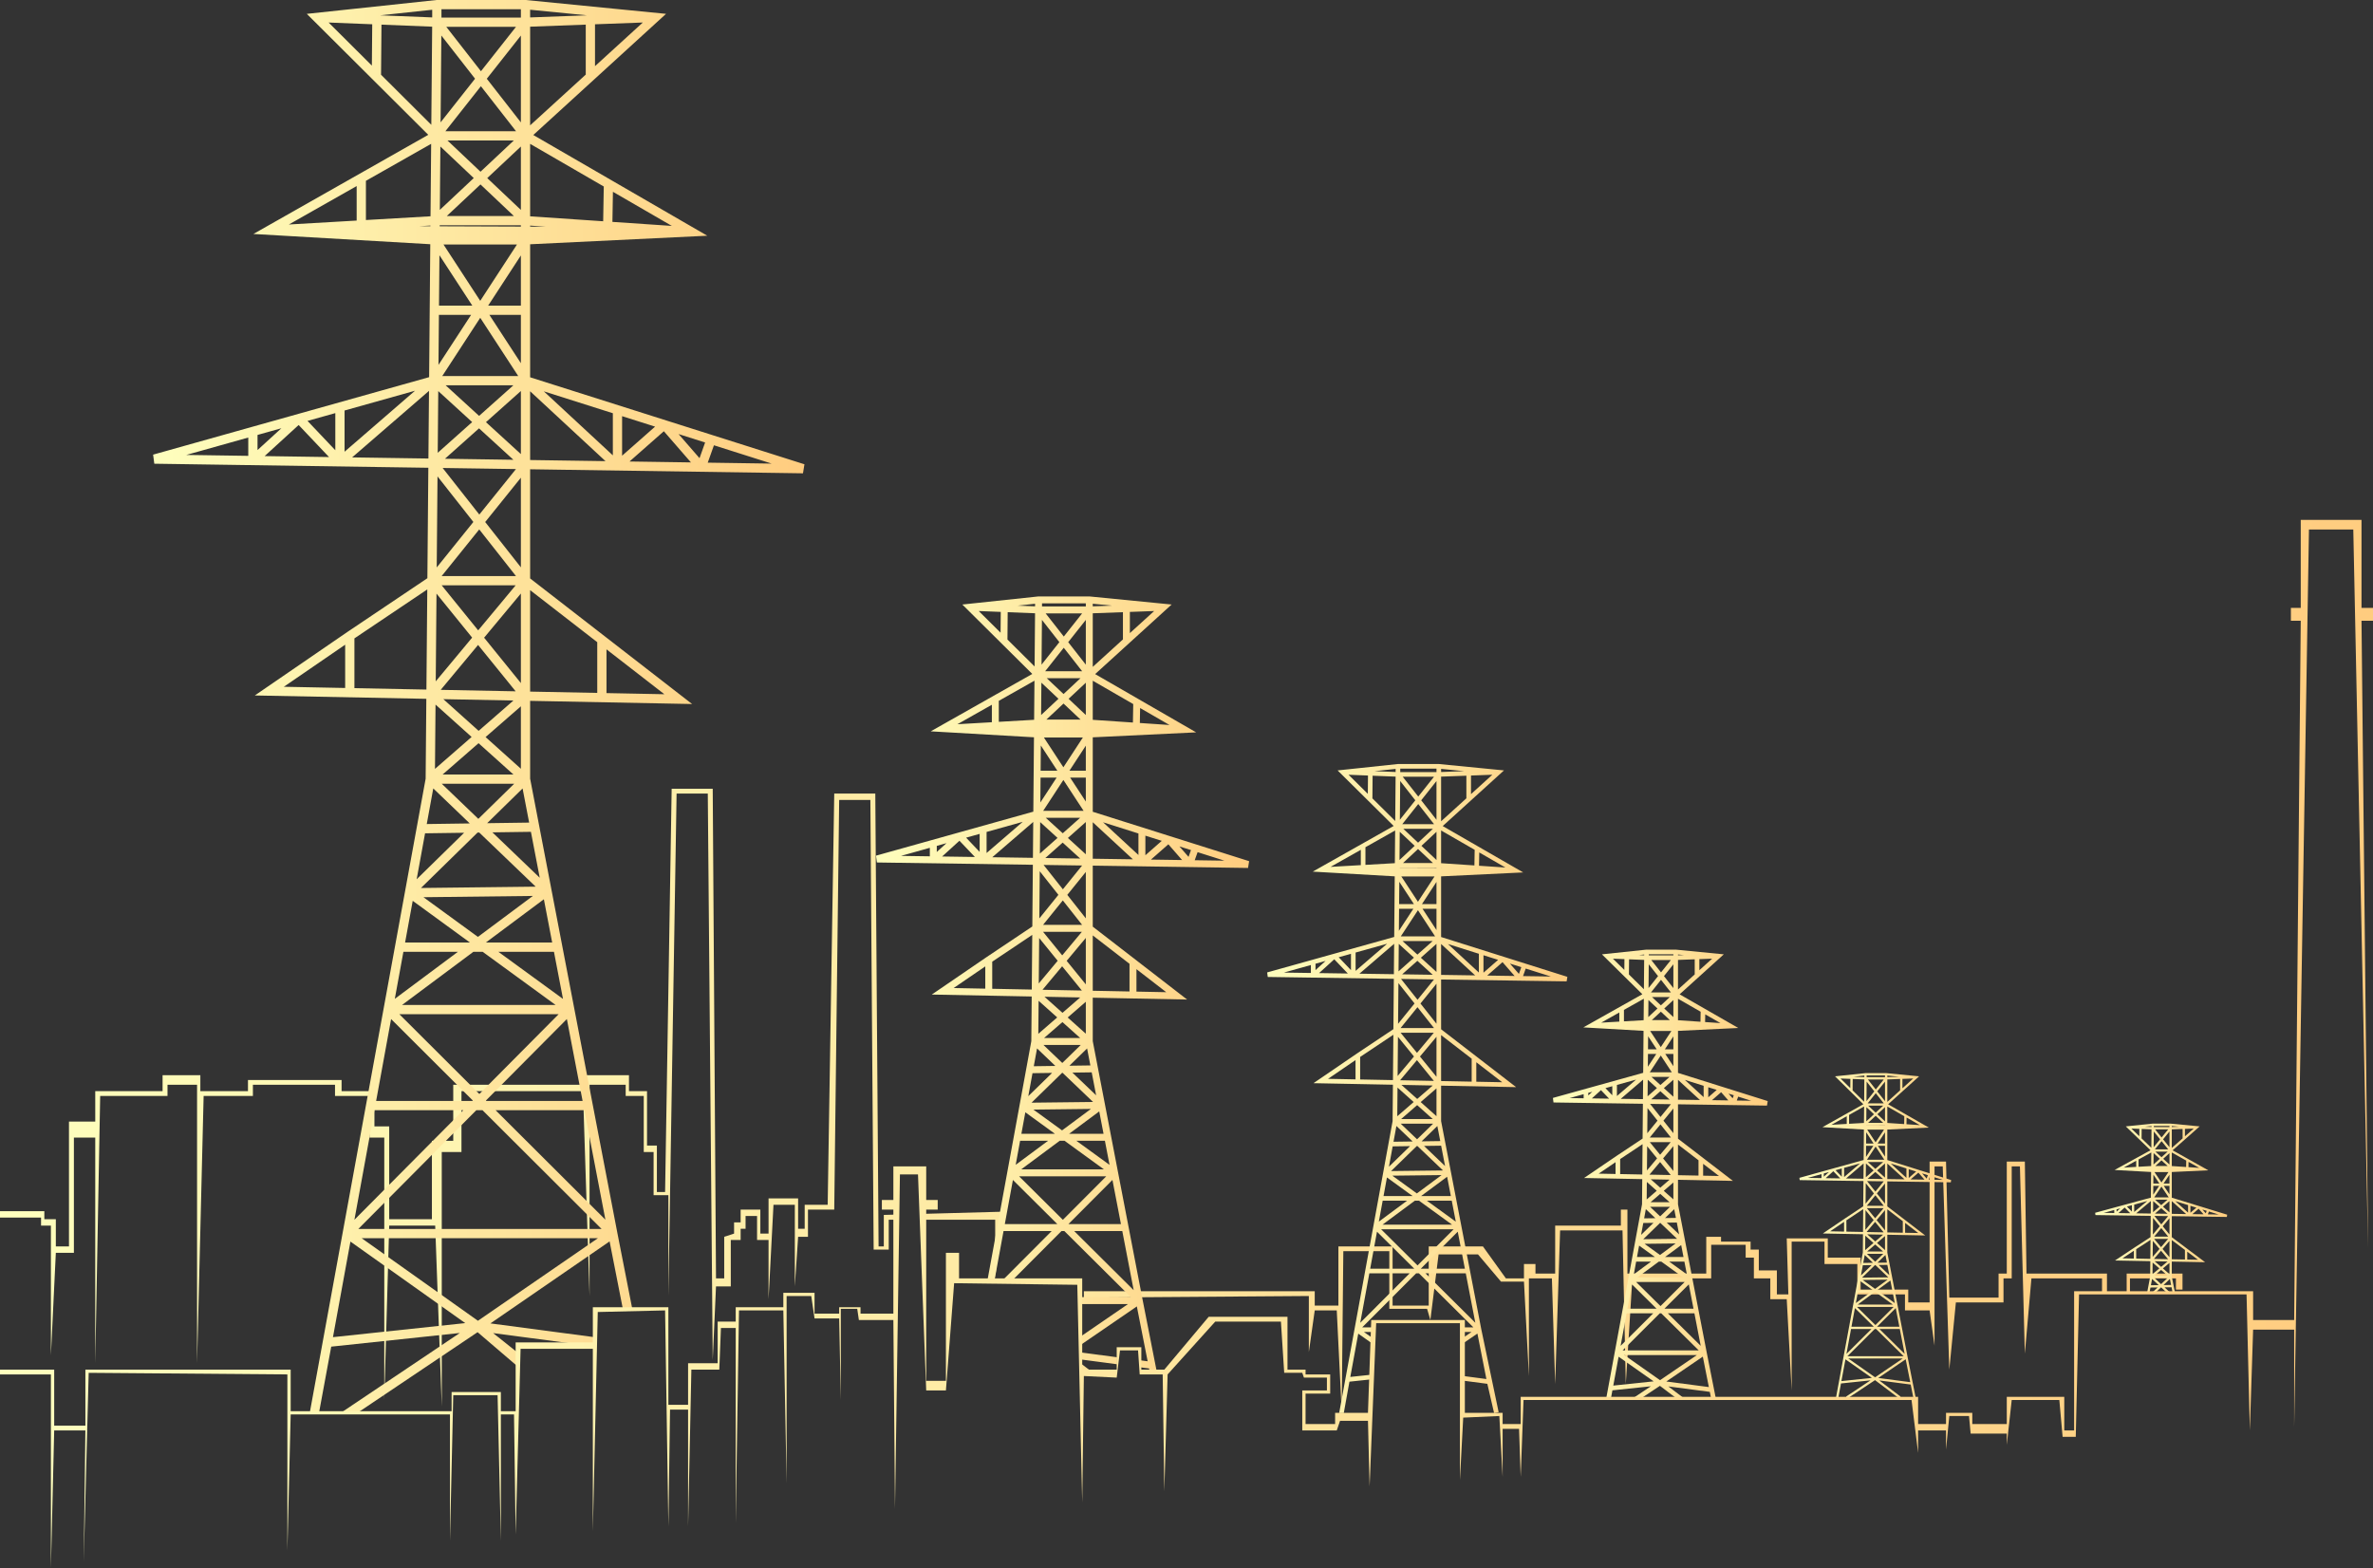 <svg width="513" height="339" viewBox="0 0 513 339" fill="none" xmlns="http://www.w3.org/2000/svg">
<rect x="0" y="0" width="513" height="339" fill="#333333" stroke="none"/>
<g clip-path="url(#clip0_357_2)">
<path fill-rule="evenodd" clip-rule="evenodd" d="M0 263.236H8.875V264.966H11.005V292.988L12.071 270.847H15.976V245.938H20.591V294.718L21.656 236.943H36.212V234.522H42.602V294.718L44.022 236.943H54.673V234.522H72.424V236.943H79.879V245.938H83.074V302.675L84.139 264.966H94.08L95.5 304.059V249.052H99.76V235.905H126.031L127.451 280.188V235.905V234.522H135.262V236.943H139.167V249.052H141.297V258.393H144.492V280.188L146.267 171.557H153.012L154.078 294.026L154.788 278.112H157.983V268.079H160.113V265.658H161.178V262.89H163.663V268.079H166.148V280.88L167.213 260.468H171.828V278.112L172.538 267.387H174.669V261.506H180.349L181.414 172.941H188.159L188.869 270.155H192.129V263.696H193.677V262.587L191.064 262.658V269.463H189.934L189.224 171.557H180.349L178.929 260.468H173.958V265.658H172.538V259.085H166.148V266.696H164.373V261.506H160.113V264.274H158.693V266.696L156.563 267.387V276.382H154.788L154.078 170.52H145.202L143.782 257.701H142.007V247.668H139.877V235.905H135.972V232.446H126.741V234.522H97.985V246.63H93.37V263.582H84.139V243.516H80.944V235.905H73.844V233.484H53.608V235.905H43.312V232.446H35.147V235.905H20.591V242.479H14.911V269.463H12.071V263.582H9.585V261.852H0V263.236ZM199.5 262.429V263.696H215.14V276.382L216.561 261.966L199.5 262.429ZM282.949 279.15H234.311V280.534L282.949 280.188V282.264V292.296L284.222 283.302H285.079H288.984L290.049 305.097L290.404 270.501H300.345V282.956H308.51L309.22 285.377L310.995 271.193H319.516L324.486 277.074H329.456L330.521 297.486V276.382H335.491L336.201 299.216L337.266 266.004H350.757L351.467 299.216L352.887 276.382H369.928V269.117H372.768H377.383V271.885H379.158V276.382H382.709V280.88H386.259L387.324 300.599V268.425H394.424V273.269H401.525V279.842H411.82V283.302H417.145L418.21 290.913V252.165H419.985L421.406 296.102L422.826 281.572H433.121V276.382H434.896V252.165H436.671L437.736 292.642L439.156 276.382H454.422V279.496H455.487V275.344H438.091L437.736 251.128H433.831V275.344H432.056V280.534H421.406L420.695 251.128H417.145V281.572H412.53V278.804H402.235V271.885H395.134V267.733H386.259L386.614 279.842H384.129V274.653H380.224V270.155H378.448V268.425H372.058V267.387H368.863V275.344H351.822V261.506H350.402V264.966H336.201V275.344H331.941V273.269H329.456V276.382H325.551L320.581 269.463H308.865V282.264H301.055V269.463H289.339V282.264H284.369H284.222V279.15H282.949ZM459.747 275.344V279.496H460.457V276.382H470.398V278.804H471.818V275.344H459.747Z" fill="url(#paint0_linear_357_2)"/>
<path fill-rule="evenodd" clip-rule="evenodd" d="M114.606 81.568V52.809L152.901 50.961L115.288 29.187L143.984 2.993L113.655 0H94.382L66.327 2.996L92.583 29.148L54.781 50.582L93.018 52.799L92.769 81.54L33.102 98.289L33.357 100.252L92.599 101.129L92.392 125.008L75.061 136.65L75.053 136.655L55.087 150.354L92.165 151.08L92.016 168.348L67 305.234H69L71.605 291.135L99.4 288.182L74 305.234H77.597L103.246 288.008L112 295.5V292.5L106.607 288.206L128.5 291.103V289.085L106.019 286.11L131.784 268.382L134.655 283H136.693L133.454 266.506L133.453 266.502L114.606 168.348V151.519L149.62 152.204L114.606 125.055V101.454L173.589 102.327L173.906 100.374L114.606 81.568ZM93.207 31.094L79.104 39.09V47.569L93.071 46.76L93.207 31.094ZM112.606 48.704H95.054L95.052 48.92L112.606 48.986V48.704ZM93.052 48.912L93.053 48.764L90.66 48.903L93.052 48.912ZM62.449 48.533L77.104 47.685V40.224L62.449 48.533ZM94.998 55.176L94.903 66.078H102.106L94.998 55.176ZM101.839 68.078H94.886L94.792 78.889L101.839 68.078ZM74.489 97.658L89.724 84.472L74.489 88.749V97.658ZM72.489 89.31L66.479 90.997L72.489 97.337V89.31ZM71.13 98.811L64.563 91.883L57.208 98.605L71.13 98.811ZM55.673 97.298L60.834 92.582L55.673 94.03V97.298ZM53.673 94.592L40.271 98.354L53.673 98.552V94.592ZM92.743 84.504L76.127 98.885L92.616 99.129L92.743 84.504ZM94.583 102.999L94.412 122.678L102.333 112.843L94.583 102.999ZM103.602 114.455L95.476 124.545H111.546L103.602 114.455ZM111.473 126.545H95.484L103.372 136.28L111.473 126.545ZM102.068 137.847L94.363 128.337L94.198 147.305L102.068 137.847ZM92.183 149.08L92.371 127.432L76.619 138.013V148.775L92.183 149.08ZM74.619 148.736V139.379L61.359 148.477L74.619 148.736ZM94.155 152.324L94.034 166.229L101.954 159.326L94.155 152.324ZM103.454 160.673L95.684 167.443H110.995L103.454 160.673ZM111.155 169.443H95.501L103.409 177.03L111.155 169.443ZM101.552 178.02L93.664 170.452L92.257 178.151L101.552 178.02ZM91.89 180.156L90.075 190.089L100.338 180.037L91.89 180.156ZM103.238 179.996L91.005 191.977L115.799 191.689L103.606 179.991L103.238 179.996ZM106.453 179.951L116.681 189.764L114.775 179.834L106.453 179.951ZM114.392 177.839L112.975 170.461L105.311 177.967L114.392 177.839ZM104.973 159.349L112.606 166.201V152.697L104.973 159.349ZM103.473 158.003L110.995 151.448L95.843 151.152L103.473 158.003ZM114.606 149.519L129.114 149.803V138.835L114.606 127.585V149.519ZM112.606 128.31L104.656 137.864L112.606 147.677V128.31ZM104.889 112.857L112.606 122.658V103.275L104.889 112.857ZM103.62 111.244L111.541 101.409L95.692 101.174L103.62 111.244ZM114.606 99.454L130.896 99.695L114.606 84.591V99.454ZM117.561 84.603L132.487 98.443V89.337L117.561 84.603ZM134.487 89.971V98.519L141.617 92.233L134.487 89.971ZM143.511 93.23L136.09 99.772L149.369 99.969L143.511 93.23ZM153.003 100.022L166.826 100.227L154.341 96.268L153.003 100.022ZM152.433 95.663L146.693 93.842L151.225 99.054L152.433 95.663ZM112.606 78.519V68.078H105.798L112.606 78.519ZM105.529 66.078H112.606V55.221L105.529 66.078ZM145.243 48.839L132.505 41.465L132.393 47.971L145.243 48.839ZM130.395 47.836L130.524 40.318L114.606 31.103V46.77L130.395 47.836ZM105.332 38.502L112.606 45.382V31.678L105.332 38.502ZM114.606 5.769V27.102L126.629 16.127V5.324L114.606 5.769ZM128.629 14.301L138.964 4.868L128.629 5.25V14.301ZM114.606 3.768L126.871 3.314L114.606 2.104V3.768ZM112.606 2H95.435V3.806H112.606V2ZM111.543 5.806H96.484L103.972 15.399L111.543 5.806ZM105.238 17.023L112.606 26.462V7.687L105.238 17.023ZM102.696 17.016L95.41 7.68L95.247 26.455L102.696 17.016ZM95.202 31.672L95.083 45.376L102.416 38.496L95.202 31.672ZM103.877 37.125L111.078 30.369H96.734L103.877 37.125ZM103.963 18.639L96.285 28.369H111.557L103.963 18.639ZM103.871 39.873L96.59 46.704H111.093L103.871 39.873ZM93.242 26.982L93.426 5.766L82.468 5.327L82.374 16.156L93.242 26.982ZM80.391 14.181L80.468 5.247L71.042 4.87L80.391 14.181ZM82.183 3.314L93.435 3.765V2.112L82.183 3.314ZM118.052 49.007L114.606 48.774V48.994L118.052 49.007ZM111.76 52.856H95.872L103.818 65.041L111.76 52.856ZM112.031 81.3L103.818 68.704L95.608 81.3H112.031ZM110.983 83.3H96.338L103.572 89.912L110.983 83.3ZM102.072 91.251L94.743 84.551L94.627 97.894L102.072 91.251ZM103.556 92.607L96.188 99.181L110.987 99.401L103.556 92.607ZM112.606 84.532L105.056 91.269L112.606 98.17V84.532ZM131.114 140.386V149.842L143.625 150.087L131.114 140.386ZM111.475 149.457L103.351 139.432L95.273 149.14L111.475 149.457ZM115.193 193.696L91.546 193.971L103.315 202.549L115.193 193.696ZM101.592 203.769L89.222 194.752L87.574 203.769H101.592ZM87.209 205.769L85.35 215.94L98.996 205.769H87.209ZM102.342 205.769L86.924 217.261H120.102L104.336 205.769H102.342ZM107.731 205.769L121.711 215.959L119.755 205.769H107.731ZM119.371 203.769L117.575 194.415L105.026 203.769H119.371ZM120.769 219.261H86.328L103.628 236.515L120.769 219.261ZM102.218 237.934L84.55 220.313L81.314 238.018H102.135L102.218 237.934ZM100.148 240.018H80.949L76.62 263.702L100.148 240.018ZM75.757 268.42L71.98 289.084L100.576 286.045L75.757 268.42ZM130.877 263.692L126.331 240.018H107.14L130.877 263.692ZM104.308 240.018H102.967L77.459 265.695H130.053L104.308 240.018ZM78.191 267.695L103.319 285.54L129.254 267.695H78.191ZM105.044 237.928L105.135 238.018H125.947L122.547 220.309L105.044 237.928Z" fill="url(#paint1_linear_357_2)"/>
<path fill-rule="evenodd" clip-rule="evenodd" d="M235.522 128.945H224.476L208.04 130.694L223.163 145.703L201.208 158.108L223.526 159.397L223.386 175.476L189.377 184.989L189.568 186.461L223.286 186.958L223.17 200.298L213.334 206.883L213.327 206.887L201.439 215.015L223.038 215.436L222.954 225.087L213.451 276.894H214.976L216.948 266.146H227.353L216.637 276.894H218.755L229.471 266.146H230.093L244.461 280.425H233.5V281.925H243.859L233.5 289.027V290.846L245.764 282.438L248.101 294.299L246.5 294.087V295.6L248.407 295.852L248.542 296.533H250.07L247.016 281.033L247.015 281.03L236.235 225.087V215.693L256.63 216.091L236.235 200.333V187.149L269.802 187.645L270.039 186.179L236.235 175.497V159.404L258.588 158.33L236.75 145.733L253.285 130.692L235.522 128.945ZM241.5 293.428L233.5 292.373V293.886L241.5 294.941V293.428ZM235.842 296.432L233.5 294.647V296.533L235.842 296.432ZM215.923 151.517L223.633 147.16L223.559 155.614L215.923 156.055V151.517ZM214.423 152.364V156.142L206.977 156.571L214.423 152.364ZM224.964 166.618L225.011 161.172L228.574 166.618H224.964ZM224.951 168.118H228.421L224.904 173.496L224.951 168.118ZM213.282 184.413L221.095 177.675L213.282 179.86V184.413ZM208.857 181.098L211.782 180.28V184.173L208.857 181.098ZM207.416 181.76L210.758 185.273L203.673 185.169L207.416 181.76ZM204.612 182.285L202.516 184.193V182.871L204.612 182.285ZM194.771 185.038L201.016 183.291V185.13L194.771 185.038ZM223.367 177.696L214.516 185.329L223.3 185.458L223.367 177.696ZM224.685 198.557L224.774 188.355L228.806 193.458L224.685 198.557ZM225.487 199.951L229.76 194.665L233.937 199.951H225.487ZM225.493 201.451H233.882L229.632 206.541L225.493 201.451ZM224.649 202.79L228.652 207.714L224.563 212.611L224.649 202.79ZM223.154 202.114L223.051 213.936L214.501 213.769V207.907L223.154 202.114ZM213.001 208.927V213.74L206.156 213.607L213.001 208.927ZM224.468 223.502L224.53 216.365L228.548 219.959L224.468 223.502ZM225.711 224.409L229.675 220.967L233.522 224.409H225.711ZM225.574 225.909H233.643L229.65 229.806L225.574 225.909ZM224.191 226.662L228.148 230.445L223.485 230.511L224.191 226.662ZM222.298 236.98L223.209 232.015L227.447 231.955L222.298 236.98ZM223 238.391L229.626 231.924L229.694 231.924L236.298 238.237L223 238.391ZM236.964 236.799L231.833 231.893L236.008 231.835L236.964 236.799ZM235.012 226.668L235.719 230.339L231.186 230.402L235.012 226.668ZM230.816 219.976L234.735 223.482V216.573L230.816 219.976ZM229.69 218.968L233.521 215.64L225.802 215.49L229.69 218.968ZM244.18 214.348L236.235 214.193V202.229L244.18 208.367V214.348ZM230.596 207.727L234.735 202.77V212.817L230.596 207.727ZM230.727 193.469L234.735 198.542V188.509L230.727 193.469ZM229.773 192.262L233.933 187.115L225.61 186.993L229.773 192.262ZM244.912 185.777L236.235 185.649V177.761L244.912 185.777ZM246.11 184.842L238.459 177.773L246.11 180.191V184.842ZM247.61 184.899V180.665L251.155 181.785L247.61 184.899ZM248.817 185.835L252.579 182.531L255.548 185.934L248.817 185.835ZM264.712 186.069L258.278 185.974L258.901 184.233L264.712 186.069ZM254.971 182.991L257.47 183.78L256.944 185.252L254.971 182.991ZM234.735 168.118V173.293L231.348 168.118H234.735ZM234.735 166.618H231.195L234.735 161.206V166.618ZM246.471 153.072L252.826 156.738L246.415 156.306L246.471 153.072ZM244.985 152.215L244.916 156.206L236.235 155.621V147.167L244.985 152.215ZM234.735 147.597V154.585L231.013 151.077L234.735 147.597ZM233.585 146.619L229.919 150.046L226.283 146.619H233.585ZM233.945 145.119H225.945L229.967 140.04L233.945 145.119ZM234.735 143.695L230.925 138.831L234.735 134.02V143.695ZM242.758 132.347L236.235 132.588V144.173L242.758 138.239V132.347ZM249.51 132.098L244.258 136.875V132.292L249.51 132.098ZM236.235 131.087L240.407 130.933L236.235 130.523V131.087ZM225.266 130.445H234.735V131.115H225.266V130.445ZM229.974 137.616L233.934 132.615H226.056L229.974 137.616ZM219.973 130.933L223.766 131.084V130.529L219.973 130.933ZM216.346 132.289L211.585 132.1L216.307 136.785L216.346 132.289ZM223.66 144.083L217.794 138.261L217.845 132.349L223.76 132.585L223.66 144.083ZM229.016 138.826L225.248 134.015L225.163 143.69L229.016 138.826ZM228.821 151.072L225.129 147.592L225.068 154.58L228.821 151.072ZM229.885 165.881L225.67 159.439H234.098L229.885 165.881ZM229.915 152.103L233.596 155.573H226.204L229.915 152.103ZM234.253 175.296L229.885 168.621L225.518 175.296H234.253ZM226.069 176.796H233.513L229.746 180.146L226.069 176.796ZM224.867 177.731L228.618 181.148L224.808 184.536L224.867 177.731ZM229.733 182.164L225.983 185.498L233.516 185.609L229.733 182.164ZM234.735 177.717L230.861 181.161L234.735 184.691V177.717ZM245.68 214.377V209.526L252.121 214.503L245.68 214.377ZM229.616 208.9L233.883 214.147L225.373 213.981L229.616 208.9ZM223.408 239.887L235.842 239.742L229.596 244.381L223.408 239.887ZM221.658 240.47L228.059 245.119H220.805L221.658 240.47ZM219.575 251.824L220.53 246.619H226.583L219.575 251.824ZM220.762 252.811L229.099 246.619H230.124L238.649 252.811H220.762ZM239.862 251.838L232.676 246.619H238.857L239.862 251.838ZM237.635 240.279L238.567 245.119H231.118L237.635 240.279ZM220.313 254.311H239.151L229.776 263.716L220.313 254.311ZM218.975 255.097L228.583 264.646H217.223L218.975 255.097ZM245.082 278.928L232.221 266.146H242.619L245.082 278.928ZM240.49 255.094L242.33 264.646H230.967L240.49 255.094Z" fill="url(#paint2_linear_357_2)"/>
<path fill-rule="evenodd" clip-rule="evenodd" d="M302.183 165.176H311.067L325.136 166.557L311.886 178.588L329.291 188.612L311.542 189.464V202.576L338.838 211.187L338.68 212.164L311.542 211.764V222.519L327.76 235.029L311.542 234.713V242.381L320.226 287.368L320.226 287.371L323.981 305.306L323 305.5L321.537 299.173L316.207 298.472V297.463L321.332 298.138L319.392 288.306L316.187 290.5L316 289.416L318.12 287.965H316V286.965H318.521L306.743 275.279H306.156L294.486 286.965H297V287.965H294.855L296.908 289.416V290.641L293.631 288.325L291.912 297.681L296.211 297.227V298.232L291.723 298.707L290.5 305.5H289.5L301.055 242.381L301.124 234.51L283.95 234.176L293.258 227.823L293.262 227.82L301.229 222.496L301.324 211.614L274.067 211.212L273.939 210.231L301.403 202.562L301.517 189.459L283.796 188.437L301.289 178.569L289.168 166.558L302.183 165.176ZM301.604 179.54L295.185 183.16V186.978L301.542 186.612L301.604 179.54ZM302.533 187.584H310.542V187.63L302.533 187.6L302.533 187.584ZM294.185 187.036V183.725L287.647 187.412L294.185 187.036ZM302.507 190.64L302.465 195.465H305.669L302.507 190.64ZM305.546 196.465H302.456L302.414 201.244L305.546 196.465ZM299.873 204.027L293.058 209.894V205.93L299.873 204.027ZM292.058 206.209L289.405 206.95L292.058 209.735V206.209ZM291.375 210.467L288.444 207.391L285.161 210.376L291.375 210.467ZM284.389 209.727L286.572 207.742L284.389 208.351V209.727ZM283.389 208.63L277.541 210.264L283.389 210.35V208.63ZM293.883 210.504L301.39 204.041L301.332 210.614L293.883 210.504ZM302.316 212.543L302.239 221.337L305.797 216.942L302.316 212.543ZM306.433 217.746L302.775 222.265H310.009L306.433 217.746ZM309.972 223.265H302.779L306.328 227.622L309.972 223.265ZM305.674 228.404L302.214 224.155L302.14 232.628L305.674 228.404ZM301.133 233.51L301.218 223.706L294.04 228.503V233.372L301.133 233.51ZM293.04 233.353V229.182L287.099 233.237L293.04 233.353ZM302.119 235.128L302.065 241.325L305.613 238.249L302.119 235.128ZM306.364 238.921L302.895 241.929H309.732L306.364 238.921ZM309.813 242.929H302.803L306.344 246.308L309.813 242.929ZM305.388 246.778L301.879 243.429L301.254 246.836L305.388 246.778ZM301.069 247.839L300.262 252.234L304.827 247.786L301.069 247.839ZM306.281 247.766L300.731 253.173L311.952 253.043L306.42 247.764L306.281 247.766ZM307.848 247.744L312.397 252.086L311.549 247.692L307.848 247.744ZM311.357 246.694L310.727 243.434L307.323 246.751L311.357 246.694ZM310.542 241.312L307.126 238.26L310.542 235.299V241.312ZM309.732 234.678L306.374 237.589L302.968 234.546L309.732 234.678ZM311.542 233.713L318.149 233.842V228.878L311.542 223.782V233.713ZM310.542 224.142L306.971 228.412L310.542 232.798V224.142ZM310.542 221.327L307.078 216.949L310.542 212.669V221.327ZM310.007 211.742L306.442 216.145L302.874 211.637L310.007 211.742ZM311.542 210.764L318.903 210.873L311.542 204.084V210.764ZM313.027 204.093L319.703 210.25V206.199L313.027 204.093ZM320.703 206.514V210.288L323.867 207.513L320.703 206.514ZM324.818 208.009L321.509 210.911L327.43 210.998L324.818 208.009ZM329.252 211.025L335.281 211.114L329.835 209.396L329.252 211.025ZM328.881 209.094L326.414 208.316L328.362 210.545L328.881 209.094ZM310.542 201.076V196.465H307.52L310.542 201.076ZM307.396 195.465H310.542V190.663L307.396 195.465ZM325.445 187.551L319.788 184.293L319.739 187.167L325.445 187.551ZM318.74 187.1L318.798 183.723L311.542 179.544V186.617L318.74 187.1ZM310.542 185.927V179.83L307.29 182.866L310.542 185.927ZM306.56 182.179L309.774 179.179H303.372L306.56 182.179ZM303.146 178.179H310.015L306.599 173.826L303.146 178.179ZM307.238 173.02L310.542 177.232V168.855L307.238 173.02ZM311.542 167.902L317.004 167.701V172.591L311.542 177.55V167.902ZM318.004 171.682L322.616 167.494L318.004 167.664V171.682ZM316.537 166.718L311.542 166.901V166.227L316.537 166.718ZM310.542 166.176H302.709V166.92H310.542V166.176ZM310.008 167.92L306.604 172.211L303.237 167.92H310.008ZM301.709 166.9L297.136 166.718L301.709 166.232V166.9ZM291.534 167.495L295.734 167.663L295.7 171.623L291.534 167.495ZM296.691 172.605L301.621 177.49L301.705 167.9L296.734 167.702L296.691 172.605ZM302.697 168.852L305.965 173.017L302.624 177.229L302.697 168.852ZM302.601 179.827L305.827 182.863L302.548 185.924L302.601 179.827ZM306.557 183.55L309.782 186.584H303.306L306.557 183.55ZM311.542 187.619L311.777 187.635L311.542 187.634V187.619ZM302.947 189.487H310.117L306.533 194.958L302.947 189.487ZM306.533 196.783L310.242 202.442H302.825L306.533 196.783ZM309.726 203.442H303.192L306.42 206.377L309.726 203.442ZM305.667 207.045L302.39 204.064L302.338 210L305.667 207.045ZM303.123 210.64L306.412 207.721L309.728 210.738L303.123 210.64ZM307.164 207.054L310.542 204.054V210.126L307.164 207.054ZM319.149 229.649V233.861L324.75 233.97L319.149 229.649ZM309.973 233.682L306.317 229.193L302.681 233.541L309.973 233.682ZM311.647 254.047L301.003 254.17L306.301 258.012L311.647 254.047ZM305.38 258.579L299.835 254.558L299.096 258.579H305.38ZM298.912 259.579L298.08 264.107L304.186 259.579H298.912ZM305.865 259.579L298.873 264.764H313.909L306.759 259.579H305.865ZM308.463 259.579L314.719 264.117L313.844 259.579H308.463ZM313.651 258.579L312.845 254.404L307.214 258.579H313.651ZM314.244 265.764H298.573L306.445 273.574L314.244 265.764ZM305.735 274.279L297.68 266.286L296.211 274.279H305.735ZM296.028 275.279L294.063 285.974L304.743 275.279H296.028ZM308.163 275.279L318.937 285.969L316.874 275.279H308.163ZM316.681 274.279L315.138 266.284L307.155 274.279L316.681 274.279Z" fill="url(#paint3_linear_357_2)"/>
<path fill-rule="evenodd" clip-rule="evenodd" d="M355.917 205.305H362.277L372.657 206.32L363.099 214.965L375.787 222.243L362.753 222.866V231.951L382.149 238.046L381.992 239.023L362.753 238.74V246.174L374.629 255.298L362.753 255.068V260.362L368.953 292.354L368.953 292.356L370.939 302.377H369.92L369.629 300.91L360.671 299.736L364.32 302.5L362.502 302.377L358.846 299.608L354.671 302.386L352.8 302.43L356.895 299.705L348.575 300.581L348.22 302.5H347.204L354.977 260.362L355.024 254.918L342.446 254.674L349.47 249.899L349.474 249.896L355.101 246.151L355.167 238.629L335.84 238.346L335.713 237.364L355.226 231.937L355.305 222.861L342.291 222.114L355.05 214.945L346.311 206.321L355.917 205.305ZM355.366 215.915L351.069 218.329V220.807L355.325 220.563L355.366 215.915ZM350.069 220.865V218.891L346.155 221.089L350.069 220.865ZM356.295 224.037L356.27 226.853H358.148L356.295 224.037ZM358.06 227.853H356.261L356.237 230.625L358.06 227.853ZM353.69 233.402L349.55 236.952V234.553L353.69 233.402ZM348.55 234.831L347.068 235.244L348.55 236.793V234.831ZM347.863 237.522L346.104 235.683L344.134 237.467L347.863 237.522ZM343.357 236.821L344.227 236.034L343.357 236.276V236.821ZM342.357 236.554L339.327 237.397L342.357 237.441V236.554ZM350.378 237.559L355.213 233.413L355.176 237.629L350.378 237.559ZM356.159 239.554L356.111 244.997L358.322 242.277L356.159 239.554ZM358.959 243.078L356.649 245.92H361.217L358.959 243.078ZM361.18 246.92H356.653L358.887 249.651L361.18 246.92ZM358.232 250.431L356.087 247.807L356.041 253.04L358.232 250.431ZM355.033 253.918L355.09 247.359L350.251 250.58V253.825L355.033 253.918ZM349.251 253.806V251.257L345.606 253.735L349.251 253.806ZM356.019 255.533L355.986 259.309L358.157 257.435L356.019 255.533ZM358.91 258.105L356.82 259.91H360.939L358.91 258.105ZM361.02 260.91H356.728L358.896 262.971L361.02 260.91ZM357.859 263.365L355.8 261.408L355.433 263.399L357.859 263.365ZM355.248 264.402L354.774 266.971L357.453 264.371L355.248 264.402ZM358.903 264.358L355.247 267.906L362.547 267.822L358.903 264.358ZM362.241 268.825L355.521 268.903L358.865 271.318L362.241 268.825ZM357.763 271.756L354.347 269.288L353.892 271.756H357.763ZM353.707 272.756L353.201 275.502L356.918 272.756H353.707ZM358.602 272.756L353.998 276.156H363.855L359.148 272.756H358.602ZM360.856 272.756L364.67 275.511L364.136 272.756H360.856ZM363.942 271.756L363.443 269.18L359.955 271.756H363.942ZM362.995 266.868L362.498 264.3L360.326 264.331L362.995 266.868ZM359.956 263.336L362.304 263.303L361.938 261.412L359.956 263.336ZM361.753 259.296L359.674 257.446L361.753 255.651V259.296ZM360.938 255.033L358.92 256.776L356.872 254.954L360.938 255.033ZM362.753 254.068L367.186 254.154V250.841L362.753 247.435V254.068ZM361.753 247.793L359.531 250.439L361.753 253.157V247.793ZM361.753 244.987L359.605 242.284L361.753 239.641V244.987ZM361.215 238.718L358.968 241.482L356.719 238.652L361.215 238.718ZM362.753 237.74L367.492 237.81L362.753 233.456V237.74ZM364.243 233.467L368.296 237.191V234.741L364.243 233.467ZM369.296 235.055V237.228L371.126 235.63L369.296 235.055ZM372.079 236.125L370.107 237.848L373.637 237.9L372.079 236.125ZM375.462 237.927L378.58 237.972L375.764 237.087L375.462 237.927ZM374.809 236.787L373.679 236.432L374.571 237.449L374.809 236.787ZM361.753 230.512V227.853H360.003L361.753 230.512ZM359.915 226.853H361.753V224.059L359.915 226.853ZM371.927 221.182L368.639 219.295L368.61 220.96L371.927 221.182ZM367.611 220.893L367.648 218.727L362.753 215.919V220.568L367.611 220.893ZM361.753 219.882L359.783 218.035L361.753 216.203V219.882ZM362.753 213.93V207.528L366.368 207.395V210.66L362.753 213.93ZM367.368 209.755L370.13 207.257L367.368 207.358V209.755ZM364.025 206.48L362.753 206.527V206.356L364.025 206.48ZM361.753 206.305H356.444V206.546H361.753V206.305ZM361.216 207.546H356.974L359.083 210.223L361.216 207.546ZM358.443 211.027L356.431 208.473L356.386 213.61L358.443 211.027ZM356.363 216.201L356.331 219.879L358.317 218.032L356.363 216.201ZM359.052 217.35L360.981 215.556H357.138L359.052 217.35ZM356.911 214.556L359.079 211.834L361.223 214.556H356.911ZM361.753 213.613L359.719 211.03L361.753 208.476V213.613ZM359.049 218.717L357.093 220.535H360.988L359.049 218.717ZM356.737 222.889H361.326L359.032 226.377L356.737 222.889ZM355.384 213.87L355.439 207.526L352.174 207.397L352.146 210.674L355.384 213.87ZM351.154 209.696L351.175 207.357L348.684 207.258L351.154 209.696ZM354.309 206.48L355.444 206.525V206.36L354.309 206.48ZM359.032 228.196L361.415 231.818H356.65L359.032 228.196ZM360.933 232.818H357.019L358.952 234.569L360.933 232.818ZM358.198 235.235L356.212 233.436L356.181 237.018L358.198 235.235ZM356.97 237.656L358.944 235.91L360.935 237.714L356.97 237.656ZM359.698 235.244L361.753 233.427V237.106L359.698 235.244ZM368.186 251.609V254.173L371.61 254.239L368.186 251.609ZM361.181 254.037L358.876 251.219L356.584 253.948L361.181 254.037ZM364.192 277.156H353.697L358.969 282.366L364.192 277.156ZM358.112 282.925L352.8 277.676L351.831 282.925H358.112ZM351.647 283.925L350.348 290.964L357.405 283.925H351.647ZM358.821 283.925L350.775 291.951H367.245L359.124 283.925H358.821ZM360.546 283.925L367.664 290.959L366.301 283.925H360.546ZM366.107 282.925L365.089 277.674L359.824 282.925H366.107ZM366.841 292.951H351.145L358.869 298.386L366.841 292.951ZM357.487 298.637L349.916 293.309L348.764 299.555L357.487 298.637ZM360.229 298.669L369.424 299.875L368.119 293.29L360.229 298.669Z" fill="url(#paint4_linear_357_2)"/>
<path fill-rule="evenodd" clip-rule="evenodd" d="M469.263 242.918H465.355L459.559 243.517L464.907 248.676L457.149 252.936L465.033 253.378L464.984 258.921L452.936 262.196L452.998 262.687L464.949 262.859L464.907 267.458L461.421 269.725L461.419 269.727L457.229 272.51L464.861 272.655L464.831 275.983L464.167 279.5H464.676L464.891 278.358L466.431 278.337L465.242 279.465L465.987 279.447L467.169 278.327L467.209 278.326L468.387 279.42L469.207 279.5L467.933 278.316L469.45 278.296L469.673 279.42L470.188 279.447L469.501 275.983V272.743L476.707 272.88L469.501 267.469V262.924L481.399 263.094L481.476 262.606L469.501 258.928V253.381L477.397 253.012L469.68 248.686L475.528 243.517L469.263 242.918ZM462.311 250.672L465.071 249.156L465.045 252.091L462.311 252.245V250.672ZM461.811 250.946V252.273L459.121 252.424L461.811 250.946ZM465.511 255.877L465.528 253.95L466.826 255.877H465.511ZM465.507 256.377H466.772L465.49 258.283L465.507 256.377ZM461.376 262.018L464.199 259.653L461.376 260.42V262.018ZM459.805 260.847L460.876 260.556V261.941L459.805 260.847ZM459.316 261.062L460.523 262.295L457.964 262.259L459.316 261.062ZM458.362 261.239L457.565 261.944V261.456L458.362 261.239ZM454.78 262.213L457.065 261.592V262.246L454.78 262.213ZM464.977 259.653L461.802 262.314L464.953 262.359L464.977 259.653ZM465.412 266.895L465.445 263.308L466.903 265.102L465.412 266.895ZM465.689 267.344L467.225 265.498L468.726 267.344H465.689ZM465.691 267.844H468.707L467.179 269.622L465.691 267.844ZM465.4 268.275L466.849 270.006L465.369 271.728L465.4 268.275ZM464.902 268.058L464.865 272.155L461.807 272.097V270.07L464.902 268.058ZM461.307 270.401V272.088L458.839 272.041L461.307 270.401ZM465.336 275.465L465.358 272.954L466.813 274.219L465.336 275.465ZM465.765 275.757L467.195 274.551L468.582 275.757H465.765ZM465.717 276.257H468.624L467.186 277.622L465.717 276.257ZM465.242 276.499L466.679 277.834L464.986 277.857L465.242 276.499ZM469.094 276.501L469.351 277.797L467.704 277.82L469.094 276.501ZM467.581 274.224L469.001 275.459V273.026L467.581 274.224ZM467.199 273.892L468.582 272.726L465.796 272.673L467.199 273.892ZM472.344 272.297L469.501 272.243V268.094L472.344 270.229V272.297ZM467.504 270.011L469.001 268.269V271.8L467.504 270.011ZM467.55 265.106L469.001 266.89V263.362L467.55 265.106ZM467.229 264.711L468.724 262.913L465.732 262.87L467.229 264.711ZM472.614 262.469L469.501 262.424V259.673L472.614 262.469ZM473.028 262.168L470.262 259.685L473.028 260.534V262.168ZM473.528 262.186V260.688L474.818 261.084L473.528 262.186ZM473.944 262.488L475.304 261.327L476.377 262.522L473.944 262.488ZM479.655 262.569L477.301 262.536L477.529 261.916L479.655 262.569ZM476.115 261.482L477.05 261.769L476.853 262.305L476.115 261.482ZM469.001 256.377V258.212L467.766 256.377H469.001ZM469.001 255.877H467.711L469.001 253.961V255.877ZM473.125 251.19L475.428 252.481L473.104 252.329L473.125 251.19ZM472.629 250.912L472.605 252.297L469.501 252.094V249.158L472.629 250.912ZM467.651 250.523L469.001 251.76V249.297L467.651 250.523ZM469.501 244.156V248.177L471.841 246.109V244.072L469.501 244.156ZM474.243 243.986L472.341 245.667V244.054L474.243 243.986ZM469.501 243.655L471.116 243.597L469.501 243.443V243.655ZM465.618 243.418H469.001V243.664H465.618V243.418ZM465.891 244.164H468.725L467.3 245.913L465.891 244.164ZM469.001 248.023L467.621 246.311L469.001 244.617V248.023ZM465.612 244.615L466.977 246.309L465.582 248.021L465.612 244.615ZM465.548 251.758L465.57 249.295L466.909 250.522L465.548 251.758ZM468.604 248.982L467.281 250.184L465.968 248.982H468.604ZM467.298 246.707L465.851 248.482H468.728L467.298 246.707ZM465.94 252.078L467.279 250.861L468.608 252.078H465.94ZM468.781 253.392H465.755L467.269 255.639L468.781 253.392ZM465.116 244.155L465.08 248.148L462.973 246.116L462.992 244.072L465.116 244.155ZM462.492 244.053L462.478 245.638L460.765 243.986L462.492 244.053ZM465.118 243.654L463.646 243.597L465.118 243.445V243.654ZM468.836 258.863L467.269 256.535L465.702 258.863H468.836ZM465.892 259.363H468.579L467.219 260.538L465.892 259.363ZM465.477 259.664L466.837 260.868L465.456 262.062L465.477 259.664ZM467.215 261.202L465.862 262.372L468.581 262.411L467.215 261.202ZM469.001 259.659L467.597 260.872L469.001 262.115V259.659ZM472.844 272.306V270.605L475.169 272.35L472.844 272.306ZM467.174 270.395L468.707 272.228L465.649 272.17L467.174 270.395Z" fill="url(#paint5_linear_357_2)"/>
<path fill-rule="evenodd" clip-rule="evenodd" d="M403.276 232H407.766L414.874 232.694L408.178 238.739L416.974 243.774L408.004 244.202V250.792L421.803 255.12L421.725 255.608L408.004 255.408V260.813L416.2 267.098L408.004 266.939V270.793L412.394 293.399L412.394 293.4L414.118 302.085L413.628 302.182L413.062 299.33L406.261 298.44L410.882 301.934L410.58 302.333L405.347 298.376L399.376 302.342L399.099 301.925L404.37 298.424L397.986 299.095L397.416 302.179L396.924 302.088L402.709 270.793L402.743 266.837L394.064 266.669L398.766 263.479L398.768 263.477L402.796 260.802L402.844 255.332L389.063 255.13L389 254.64L402.884 250.785L402.942 244.2L393.986 243.686L402.827 238.729L396.701 232.694L403.276 232ZM402.986 239.213L399.736 241.036V242.956L402.954 242.771L402.986 239.213ZM403.45 243.257H407.504V243.283L403.45 243.268L403.45 243.257ZM399.236 242.984V241.316L395.922 243.174L399.236 242.984ZM403.437 244.786L403.415 247.22H405.041L403.437 244.786ZM404.979 247.72H403.411L403.39 250.131L404.979 247.72ZM402.115 251.518L398.661 254.474V252.477L402.115 251.518ZM398.161 252.615L396.813 252.989L398.161 254.395V252.615ZM397.816 254.758L396.331 253.209L394.667 254.712L397.816 254.758ZM394.278 254.39L395.391 253.384L394.278 253.693V254.39ZM393.778 253.832L390.81 254.656L393.778 254.699V253.832ZM399.076 254.777L402.878 251.523L402.849 254.832L399.076 254.777ZM403.34 255.793L403.301 260.226L405.105 258.011L403.34 255.793ZM405.424 258.411L403.571 260.686H407.236L405.424 258.411ZM407.217 261.186H403.573L405.371 263.381L407.217 261.186ZM405.043 263.77L403.289 261.629L403.252 265.9L405.043 263.77ZM402.748 266.337L402.791 261.405L399.157 263.82V266.268L402.748 266.337ZM398.657 266.258V264.157L395.646 266.2L398.657 266.258ZM403.241 267.144L403.213 270.268L405.012 268.717L403.241 267.144ZM405.39 269.052L403.631 270.567H407.096L405.39 269.052ZM407.137 271.067H403.585L405.379 272.77L407.137 271.067ZM404.9 273.004L403.12 271.316L402.803 273.033L404.9 273.004ZM402.71 273.535L402.301 275.751L404.617 273.508L402.71 273.535ZM405.346 273.498L402.538 276.218L408.218 276.152L405.419 273.497L405.346 273.498ZM406.135 273.487L408.443 275.677L408.013 273.461L406.135 273.487ZM407.916 272.962L407.597 271.318L405.87 272.991L407.916 272.962ZM407.504 270.261L405.772 268.723L407.504 267.23V270.261ZM407.096 266.922L405.394 268.388L403.668 266.855L407.096 266.922ZM408.004 266.439L411.349 266.504V264.008L408.004 261.443V266.439ZM407.504 261.622L405.693 263.774L407.504 265.985V261.622ZM407.504 260.221L405.747 258.014L407.504 255.857V260.221ZM407.234 255.396L405.429 257.614L403.621 255.343L407.234 255.396ZM408.004 254.908L411.732 254.962L408.004 251.544V254.908ZM408.751 251.55L412.135 254.653V252.612L408.751 251.55ZM412.635 252.769V254.672L414.241 253.272L412.635 252.769ZM414.718 253.519L413.041 254.981L416.042 255.025L414.718 253.519ZM416.956 255.039L420.016 255.083L417.252 254.217L416.956 255.039ZM416.774 254.067L415.519 253.673L416.51 254.8L416.774 254.067ZM407.504 250.047V247.72H405.97L407.504 250.047ZM405.908 247.22H407.504V244.797L405.908 247.22ZM415.041 243.244L412.173 241.602L412.147 243.05L415.041 243.244ZM411.648 243.017L411.677 241.318L408.004 239.215V242.774L411.648 243.017ZM407.504 242.431L405.854 240.888L407.504 239.357V242.431ZM408.004 238.222V233.368L410.77 233.266V235.725L408.004 238.222ZM411.27 235.273L413.609 233.162L411.27 233.248V235.273ZM410.55 232.774L408.004 232.867V232.526L410.55 232.774ZM407.504 232.5H403.539V232.877H407.504V232.5ZM407.235 233.377H403.805L405.51 235.538L407.235 233.377ZM405.829 235.941L407.504 238.064V233.841L405.829 235.941ZM405.19 235.939L403.533 233.839L403.496 238.062L405.19 235.939ZM403.484 239.356L403.458 242.43L405.121 240.886L403.484 239.356ZM405.488 240.545L407.117 239.034H403.873L405.488 240.545ZM403.759 238.534L405.508 236.342L407.238 238.534H403.759ZM405.487 241.229L403.839 242.757H407.121L405.487 241.229ZM402.995 238.192L403.037 233.367L400.519 233.267L400.497 235.732L402.995 238.192ZM400.001 235.244L400.019 233.247L397.889 233.163L400.001 235.244ZM400.707 232.774L403.039 232.866V232.528L400.707 232.774ZM408.004 243.275L408.165 243.285L408.004 243.285V243.275ZM407.29 244.214H403.658L405.475 246.968L407.29 244.214ZM405.475 247.877L407.353 250.726H403.597L405.475 247.877ZM407.093 251.226H403.782L405.417 252.704L407.093 251.226ZM405.04 253.037L403.378 251.534L403.351 254.527L405.04 253.037ZM403.747 254.845L405.413 253.375L407.094 254.894L403.747 254.845ZM405.791 253.042L407.504 251.53V254.591L405.791 253.042ZM411.849 264.391V266.513L414.688 266.568L411.849 264.391ZM407.218 266.424L405.366 264.163L403.524 266.352L407.218 266.424ZM408.065 276.654L402.675 276.716L405.357 278.65L408.065 276.654ZM404.897 278.934L402.087 276.909L401.712 278.934H404.897ZM401.62 279.434L401.198 281.715L404.293 279.434H401.62ZM405.136 279.434L401.598 282.042H409.208L405.59 279.434H405.136ZM406.445 279.434L409.617 281.72L409.173 279.434H406.445ZM409.076 278.934L408.667 276.831L405.814 278.934H409.076ZM409.377 282.542H401.447L405.43 286.47L409.377 282.542ZM405.076 286.823L400.998 282.801L400.254 286.823H405.076ZM400.162 287.323L399.167 292.705L404.574 287.323H400.162ZM405.283 287.323L399.381 293.198H411.539L405.582 287.323H405.283ZM406.295 287.323L411.749 292.703L410.704 287.323H406.295ZM410.607 286.823L409.826 282.8L405.786 286.822L405.788 286.823H410.607ZM411.337 293.698H399.567L405.359 297.765L411.337 293.698ZM404.667 297.891L398.951 293.876L398.081 298.583L404.667 297.891ZM406.04 297.907L412.959 298.812L411.977 293.867L406.04 297.907Z" fill="url(#paint6_linear_357_2)"/>
<path d="M11.716 296.102H0V297.139H11.005V339L11.716 309.248H18.461L18.106 337.616L19.171 296.794L62.128 297.139V335.195L62.838 305.788H97.275V333.119L97.985 301.637H107.57L108.28 333.119V305.788H111.12L111.475 331.735L112.54 291.604H128.161V331.043L129.226 283.647L143.782 283.301L144.492 330.005L144.847 304.751H148.752V330.005L149.462 296.102H155.498L155.853 287.107H159.048V329.313L159.758 283.301H169.343L170.053 320.665V280.188H175.379L176.089 285.031H181.414L181.769 302.675V282.955H185.319L185.674 285.377H193.129L193.484 326.2L194.549 253.895H198.455L200.23 300.599H204.49L206.265 277.42L232.891 277.766L233.956 324.816L234.311 297.485L241.412 297.831L242.122 291.95H246.027L246.382 297.139H251.352L251.707 322.394L252.417 297.139L262.713 285.723H276.913L277.624 296.794H281.529L281.884 297.831H286.854V300.599H281.529V309.248H288.984L289.694 307.172H295.729L296.084 321.356L297.504 286.069H315.61V319.973L316.32 306.48L324.131 306.134L324.841 319.281V308.902H328.391L328.746 319.281L329.362 302.675H413.24L414.66 314.091V309.248H420.695V313.399L421.406 306.134H425.666L426.021 309.94H433.831V312.362L434.896 302.675H445.192L445.902 310.632H448.742L449.452 279.842H485.664L486.374 309.248L487.084 287.453H495.959V308.556L499.154 114.474H508.74L511.935 269.809L510.515 134.194H513V131.426H510.515V112.398H497.379V131.426H495.249V134.194H497.379L495.959 285.377H487.084V279.15H448.387V309.248H446.257V301.983H433.831V307.864H426.376V305.442H420.695V307.864H414.66V301.983H328.746V307.864H324.841V305.442H316.675V285.377H296.439L295.729 305.442H288.629V307.864H282.239V301.291H287.564V297.139H282.239V296.102H278.334V284.685H261.293L251.707 296.102H246.737V291.258H241.412V296.102H233.956V276.382H207.33V270.847H204.49V298.523H200.23V261.506H202.715V259.43H200.23V252.165H193.129V259.43H190.644V261.506H193.129V283.993H186.029V282.609H181.414V283.993H176.089V279.496H169.343V282.609H159.048V285.723H155.143V294.718H148.752V303.713H144.492V282.609H128.161V290.22H111.475V305.096H108.28V300.945H97.63V305.096H62.838V296.102H18.461V308.21H11.716V296.102Z" fill="url(#paint7_linear_357_2)"/>
</g>
<defs>
<linearGradient id="paint0_linear_357_2" x1="7.57764e-10" y1="237.808" x2="817.268" y2="237.986" gradientUnits="userSpaceOnUse">
<stop stop-color="#FEFFBE"/>
<stop offset="1" stop-color="#FFA751"/>
</linearGradient>
<linearGradient id="paint1_linear_357_2" x1="33.102" y1="152.617" x2="276.998" y2="152.624" gradientUnits="userSpaceOnUse">
<stop stop-color="#FEFFBE"/>
<stop offset="1" stop-color="#FFA751"/>
</linearGradient>
<linearGradient id="paint2_linear_357_2" x1="189.377" y1="212.739" x2="329.097" y2="212.743" gradientUnits="userSpaceOnUse">
<stop stop-color="#FEFFBE"/>
<stop offset="1" stop-color="#FFA751"/>
</linearGradient>
<linearGradient id="paint3_linear_357_2" x1="273.939" y1="235.338" x2="386.354" y2="235.341" gradientUnits="userSpaceOnUse">
<stop stop-color="#FEFFBE"/>
<stop offset="1" stop-color="#FFA751"/>
</linearGradient>
<linearGradient id="paint4_linear_357_2" x1="335.713" y1="255.235" x2="416.148" y2="255.237" gradientUnits="userSpaceOnUse">
<stop stop-color="#FEFFBE"/>
<stop offset="1" stop-color="#FFA751"/>
</linearGradient>
<linearGradient id="paint5_linear_357_2" x1="452.936" y1="272.9" x2="502.372" y2="272.902" gradientUnits="userSpaceOnUse">
<stop stop-color="#FEFFBE"/>
<stop offset="1" stop-color="#FFA751"/>
</linearGradient>
<linearGradient id="paint6_linear_357_2" x1="389" y1="267.171" x2="445.821" y2="267.172" gradientUnits="userSpaceOnUse">
<stop stop-color="#FEFFBE"/>
<stop offset="1" stop-color="#FFA751"/>
</linearGradient>
<linearGradient id="paint7_linear_357_2" x1="8.23904e-10" y1="225.699" x2="888.602" y2="225.825" gradientUnits="userSpaceOnUse">
<stop stop-color="#FEFFBE"/>
<stop offset="1" stop-color="#FFA751"/>
</linearGradient>
<clipPath id="clip0_357_2">
<rect width="513" height="339" fill="white"/>
</clipPath>
</defs>
</svg>
